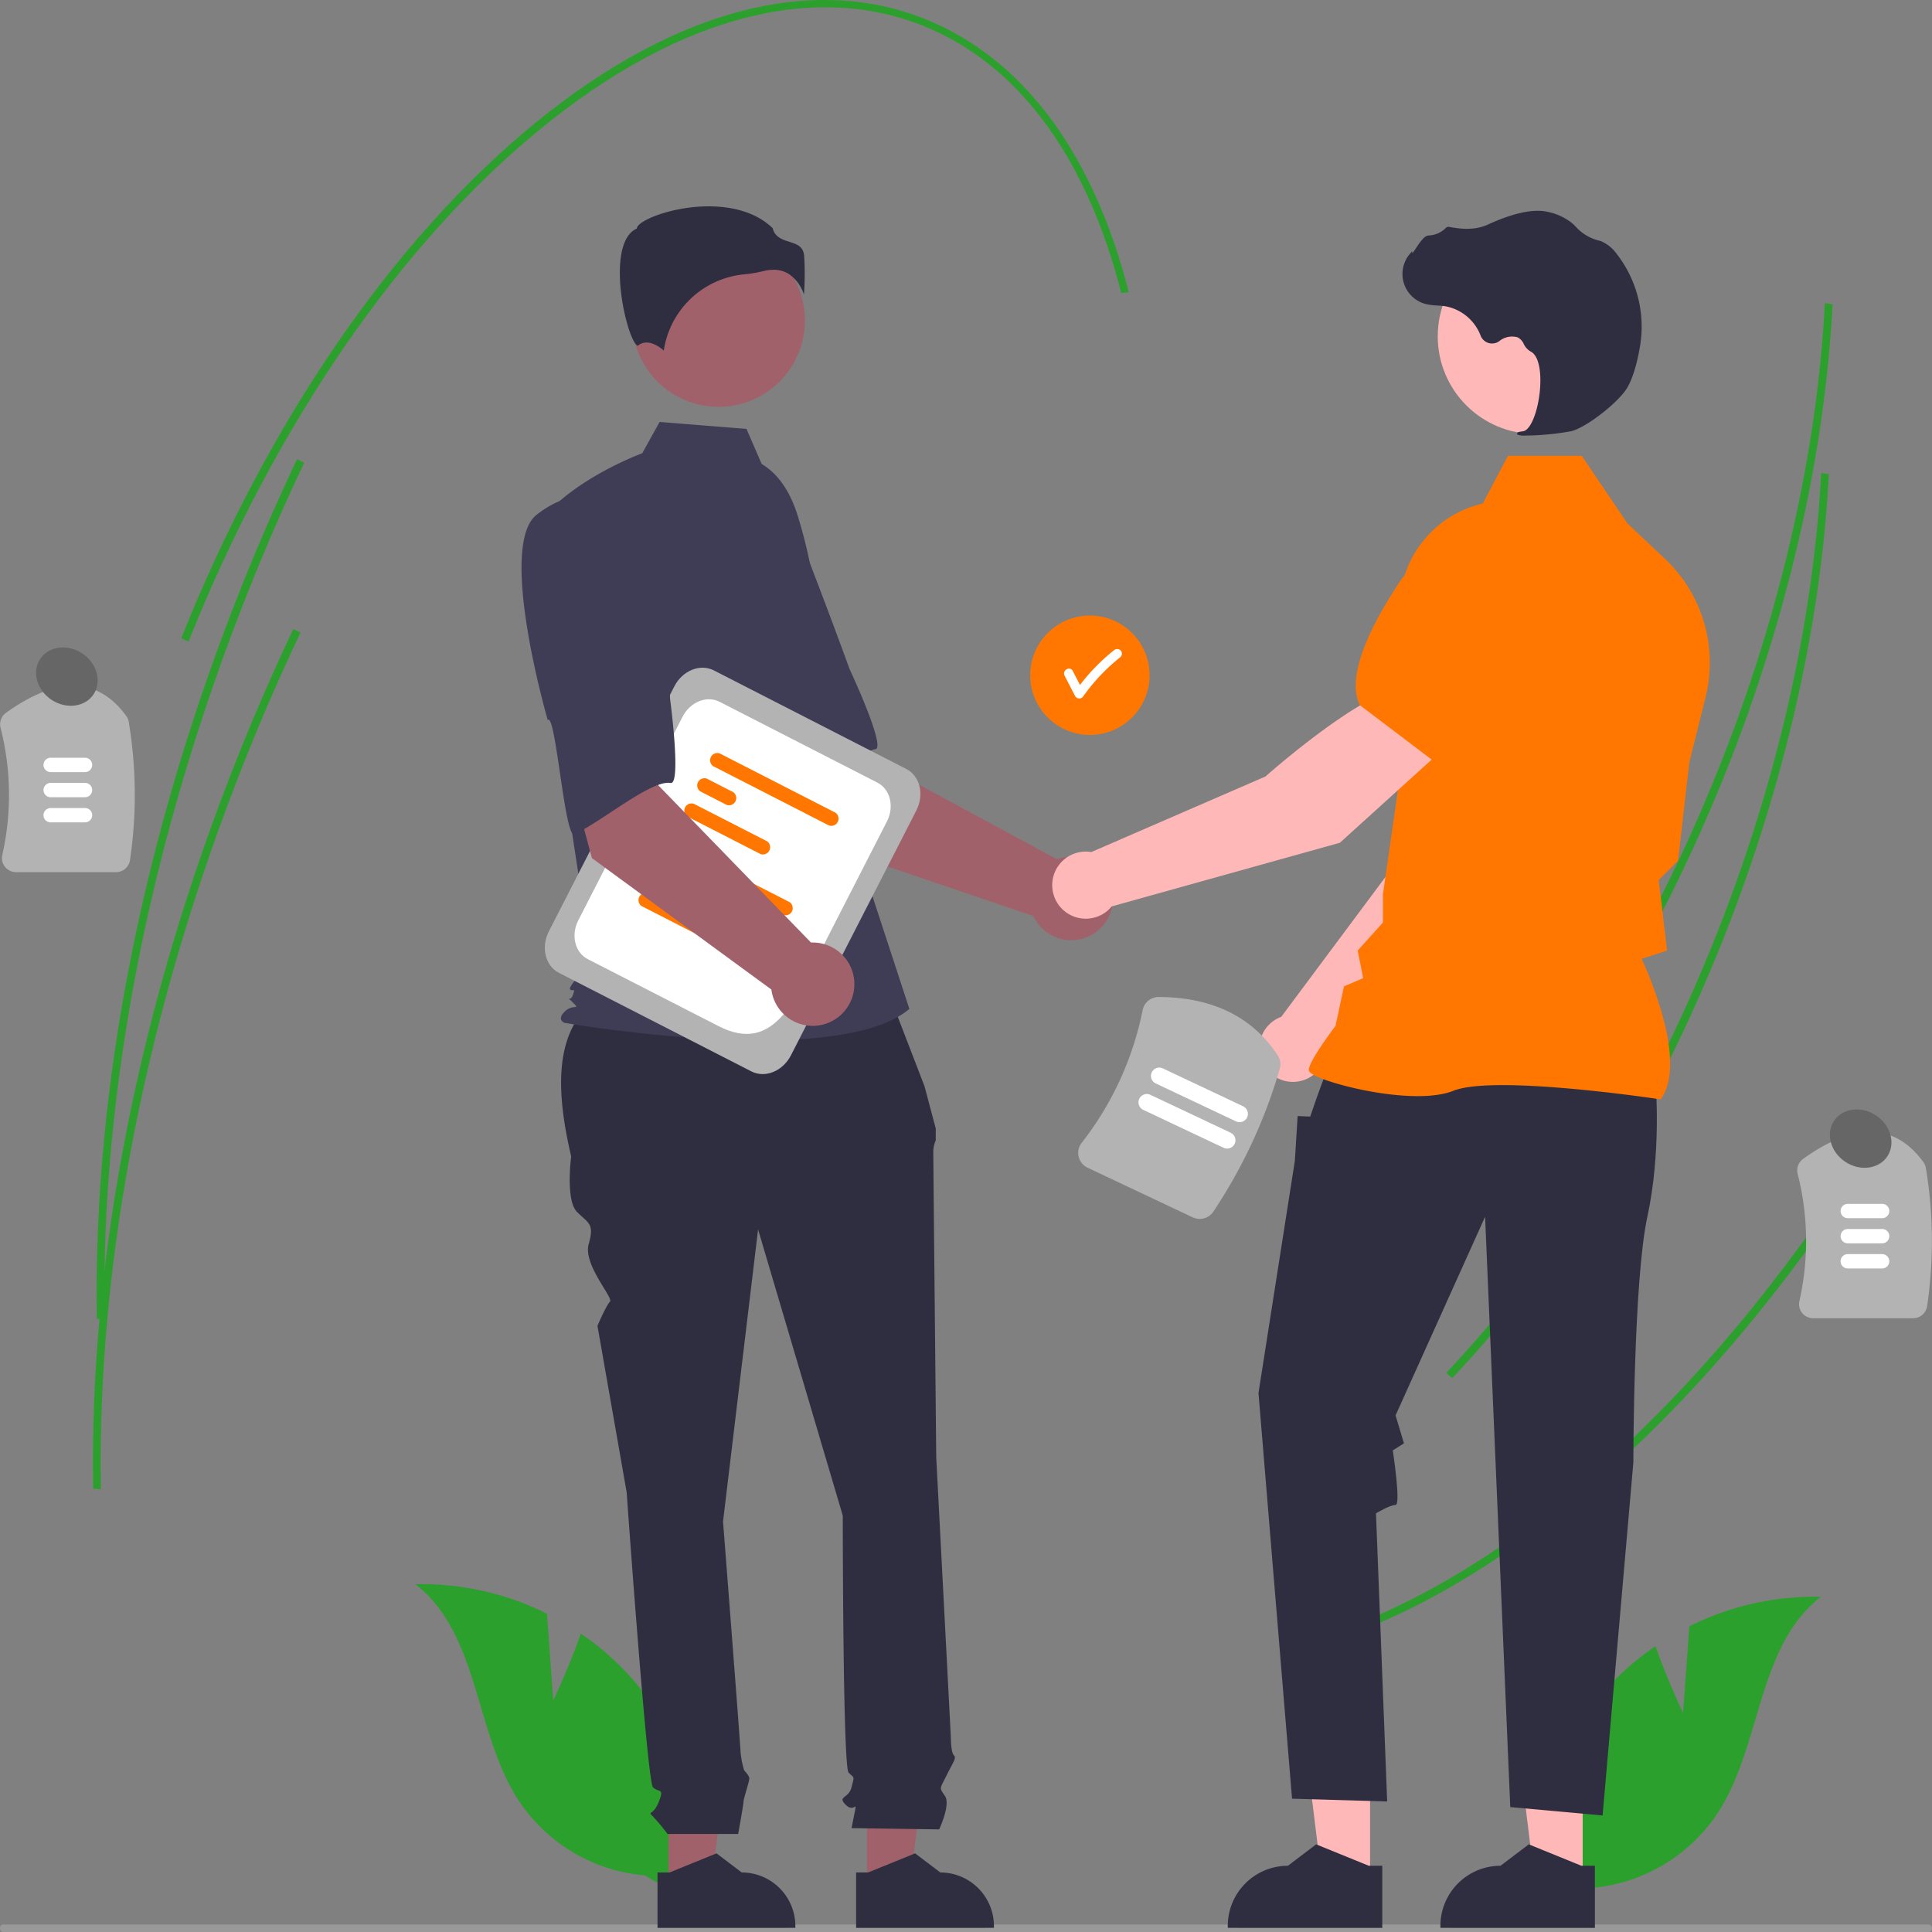 <?xml version="1.0" encoding="UTF-8" standalone="no"?>
<svg
   data-name="Layer 1"
   width="615"
   height="615"
   viewBox="0 0 615 615"
   version="1.1"
   id="svg48"
   sodipodi:docname="undraw_business_deal_re_up4u.svg"
   inkscape:version="1.4 (e7c3feb100, 2024-10-09)"
   xmlns:inkscape="http://www.inkscape.org/namespaces/inkscape"
   xmlns:sodipodi="http://sodipodi.sourceforge.net/DTD/sodipodi-0.dtd"
   xmlns="http://www.w3.org/2000/svg"
   xmlns:svg="http://www.w3.org/2000/svg">
  <rect x="0" y="0" width="615" height="615" fill="#808080" stroke="none"/>
  <defs
     id="defs48" />
  <sodipodi:namedview
     id="namedview48"
     pagecolor="#ffffff"
     bordercolor="#eeeeee"
     borderopacity="1"
     inkscape:showpageshadow="0"
     inkscape:pageopacity="0"
     inkscape:pagecheckerboard="0"
     inkscape:deskcolor="#eeeeee"
     inkscape:zoom="1"
     inkscape:cx="175"
     inkscape:cy="339"
     inkscape:window-width="1707"
     inkscape:window-height="1039"
     inkscape:window-x="0"
     inkscape:window-y="0"
     inkscape:window-maximized="1"
     inkscape:current-layer="svg48" />
  <path
     d="m 582.265,112.083 c -3.941,43.423 -15.169,89.211 -32.778,133.39 -21.775,54.633 -51.526,102.754 -86.037,139.159 l -1.915,-1.67 c 34.344,-36.231 63.959,-84.139 85.643,-138.546 19.597,-49.167 31.254,-100.332 33.724,-147.942 l 2.447,0.41 q -0.389,7.542 -1.086,15.199 z"
     fill="#f2f2f2"
     id="path1"
     style="fill:#2ca02c" />
  <path
     d="M 597.962,364.278 C 549.489,441.394 490.682,496.494 432.372,519.426 l -1.18,-2.163 c 57.907,-22.774 116.37,-77.592 164.621,-154.355 z"
     fill="#f2f2f2"
     id="path2"
     style="fill:#2ca02c" />
  <path
     d="m 581.089,166.147 c -3.941,43.423 -15.169,89.211 -32.778,133.39 -21.775,54.633 -51.526,102.754 -86.037,139.159 l -1.915,-1.67 c 34.344,-36.231 63.959,-84.139 85.643,-138.546 19.597,-49.167 31.254,-100.332 33.724,-147.942 l 2.447,0.41 q -0.39,7.542 -1.086,15.199 z"
     fill="#f2f2f2"
     id="path3"
     style="fill:#2ca02c" />
  <path
     d="M 36.926,277.628 H 5.122 a 4.501,4.501 0 0 1 -3.535,-1.703 4.408,4.408 0 0 1 -0.863,-3.746 86.49,86.49 0 0 0 -0.555,-40.536 4.509,4.509 0 0 1 1.75,-4.738 c 16.354,-11.762 29.232,-11.42 38.279,1.016 a 4.519,4.519 0 0 1 0.791,1.91 141.54,141.54 0 0 1 0.396,43.925 4.491,4.491 0 0 1 -4.46,3.872 z"
     fill="#e6e6e6"
     id="path4"
     style="fill:#b3b3b3" />
  <path
     d="M 27.066,245.779 H 16.125 a 2.281,2.281 0 0 1 0,-4.562 h 10.941 a 2.281,2.281 0 0 1 0,4.562 z"
     fill="#ffffff"
     id="path5" />
  <path
     d="M 27.066,253.779 H 16.125 a 2.281,2.281 0 0 1 0,-4.562 h 10.941 a 2.281,2.281 0 0 1 0,4.562 z"
     fill="#ffffff"
     id="path6" />
  <path
     d="M 27.066,261.779 H 16.125 a 2.281,2.281 0 0 1 0,-4.562 h 10.941 a 2.281,2.281 0 0 1 0,4.562 z"
     fill="#ffffff"
     id="path7" />
  <path
     d="m 608.986,419.628 h -31.804 a 4.501,4.501 0 0 1 -3.535,-1.703 4.408,4.408 0 0 1 -0.863,-3.746 86.49,86.49 0 0 0 -0.555,-40.536 4.509,4.509 0 0 1 1.75,-4.738 c 16.354,-11.762 29.232,-11.42 38.279,1.016 a 4.519,4.519 0 0 1 0.791,1.91 141.54,141.54 0 0 1 0.396,43.925 4.491,4.491 0 0 1 -4.46,3.872 z"
     fill="#e6e6e6"
     id="path8"
     style="fill:#b3b3b3" />
  <path
     d="m 599.126,387.779 h -10.941 a 2.281,2.281 0 0 1 0,-4.562 h 10.941 a 2.281,2.281 0 0 1 0,4.562 z"
     fill="#ffffff"
     id="path9" />
  <path
     d="m 599.126,395.779 h -10.941 a 2.281,2.281 0 0 1 0,-4.562 h 10.941 a 2.281,2.281 0 0 1 0,4.562 z"
     fill="#ffffff"
     id="path10" />
  <path
     d="m 599.126,403.779 h -10.941 a 2.281,2.281 0 0 1 0,-4.562 h 10.941 a 2.281,2.281 0 0 1 0,4.562 z"
     fill="#ffffff"
     id="path11" />
  <path
     d="m 615,613.81 a 0.962,1.186 0 0 1 -0.965,1.19 H 0.965 a 0.965,1.19 0 0 1 0,-2.38 H 614.035 a 0.962,1.187 0 0 1 0.965,1.19 z"
     fill="#ccc"
     id="path12"
     style="fill:#999999;stroke-width:1" />
  <path
     d="m 176.104,541.276 -1.984,-27.589 a 89.244,89.244 0 0 0 -41.899,-9.396 c 20.432,15.793 18.795,47.358 32.945,68.96 a 53.681,53.681 0 0 0 40.028,23.722 l 17.004,9.783 a 89.952,89.952 0 0 0 -20.944,-72.346 86.888,86.888 0 0 0 -16.368,-14.395 c -3.717,10.671 -8.782,21.262 -8.782,21.262 z"
     fill="#f2f2f2"
     id="path13"
     style="fill:#2ca02c" />
  <path
     d="m 535.767,545.276 1.984,-27.589 a 89.244,89.244 0 0 1 41.899,-9.396 c -20.432,15.793 -18.795,47.358 -32.945,68.96 a 53.681,53.681 0 0 1 -40.028,23.722 l -17.004,9.783 a 89.952,89.952 0 0 1 20.944,-72.346 86.888,86.888 0 0 1 16.368,-14.395 c 3.717,10.671 8.782,21.262 8.782,21.262 z"
     fill="#f2f2f2"
     id="path14"
     style="fill:#2ca02c" />
  <circle
     cx="346.935"
     cy="214.942"
     r="19"
     fill="#ff7700"
     id="circle14" />
  <path
     d="m 356.688,207.024 a 1.537,1.537 0 0 0 -2.121,0 62.934,62.934 0 0 0 -10.782,11.013 q -1.152,-2.23 -2.305,-4.459 c -0.887,-1.716 -3.476,-0.2 -2.59,1.514 q 1.685,3.261 3.371,6.522 a 1.518,1.518 0 0 0 2.59,0 60.748,60.748 0 0 1 11.837,-12.469 1.509,1.509 0 0 0 0,-2.121 z"
     fill="#ffffff"
     id="path15" />
  <path
     d="m 261.92,268.819 -28.652,-44.996 33.178,-17.768 8.708,34.33 61.355,33.155 a 13.266,13.266 0 1 1 -7.55,18.048 z"
     fill="#a0616a"
     id="path16" />
  <path
     d="m 212.335,169.856 c -9.002,13.218 22.99,61.263 22.99,61.263 1.559,-3.359 16.457,34.366 18.952,32.138 7.092,-6.334 18.194,-23.976 24.365,-24.763 3.529,-0.45 -8.185,-25.478 -8.185,-25.478 0,0 -5.354,-14.779 -12.618,-33.659 a 33.903,33.903 0 0 0 -24.626,-21.535 c 0,0 -11.876,-1.182 -20.878,12.035 z"
     fill="#3f3d56"
     id="path17" />
  <polygon
     points="236.175,600.491 249.782,600.49 256.255,548.005 236.172,548.006 "
     fill="#a0616a"
     id="polygon17"
     transform="translate(-23.4)" />
  <path
     d="m 209.303,596.048 3.83,-1.6e-4 14.953,-6.081 8.014,6.08 h 0.001 a 17.078,17.078 0 0 1 17.077,17.077 v 0.555 l -43.875,0.002 z"
     fill="#2f2e41"
     id="path18" />
  <polygon
     points="299.391,600.491 312.998,600.49 319.472,548.005 299.389,548.006 "
     fill="#a0616a"
     id="polygon18"
     transform="translate(-23.4)" />
  <path
     d="m 272.52,596.048 3.83,-1.6e-4 14.953,-6.081 8.014,6.08 h 0.001 a 17.078,17.078 0 0 1 17.077,17.077 v 0.555 l -43.875,0.002 z"
     fill="#2f2e41"
     id="path19" />
  <path
     d="m 281.881,313.552 -88.507,2.213 c -16.809,9.13 -17.065,28.891 -11.557,52.352 0,0 -1.859,13.945 1.859,17.663 3.719,3.719 5.578,3.719 3.719,10.226 -1.859,6.508 7.964,17.136 6.771,18.33 -1.193,1.193 -3.982,7.701 -3.982,7.701 l 9.297,52.99 c 0,0 6.508,92.036 8.367,93.895 1.859,1.859 3.719,0 1.859,4.648 -1.859,4.648 -3.719,2.789 -1.859,4.648 a 68.471,68.471 0 0 1 4.648,5.578 h 22.476 c 0,0 1.695,-9.297 1.695,-10.226 0,-0.93 1.859,-6.508 1.859,-7.437 0,-0.93 -1.643,-2.573 -1.643,-2.573 a 30.585,30.585 0 0 1 -1.146,-5.794 c 0,-1.859 -5.578,-73.443 -5.578,-73.443 l 11.156,-92.966 26.96,91.106 c 0,0 0,79.95 1.859,81.81 1.859,1.859 1.859,0.93 0.93,4.648 -0.93,3.719 -4.648,2.789 -1.859,5.578 2.789,2.789 3.719,-1.859 2.789,2.789 l -0.93,4.648 27.89,0.399 c 0,0 3.719,-7.836 1.859,-10.625 -1.859,-2.789 -1.748,-2.028 0.521,-6.592 2.268,-4.564 3.198,-5.494 2.268,-6.423 -0.93,-0.93 -0.93,-5.874 -0.93,-5.874 l -4.648,-88.951 c 0,0 -0.93,-93.895 -0.93,-96.684 a 9.273,9.273 0 0 1 0.772,-4.182 v -3.786 l -3.561,-13.414 z"
     fill="#2f2e41"
     id="path20" />
  <circle
     cx="228.713"
     cy="102.015"
     r="27.5"
     fill="#a0616a"
     id="circle20" />
  <path
     d="m 242.463,147.69 c 5.924,3.522 9.468,9.993 11.503,16.579 a 157.109,157.109 0 0 1 6.751,37.537 l 2.149,38.141 26.613,81.214 c -23.064,19.516 -109.759,4.435 -109.759,4.435 0,0 -2.661,-0.887 0,-3.548 2.661,-2.661 5.252,-0.304 2.591,-2.965 -2.661,-2.661 -0.827,0.304 0.06,-2.358 0.887,-2.661 0,-0.887 -0.887,-1.774 -0.887,-0.887 6.867,-8.871 6.867,-8.871 l -7.097,-46.617 -8.871,-94.031 c 10.645,-13.306 32.054,-21.15 32.054,-21.15 l 5.532,-9.957 27.659,2.213 z"
     fill="#3f3d56"
     id="path21" />
  <path
     d="m 251.383,87.405 a 12.744,12.744 0 0 1 4.527,6.36 89.513,89.513 0 0 0 0.059,-12.479 c -0.324,-2.92 -2.38,-3.577 -4.761,-4.338 -2.15,-0.688 -4.581,-1.464 -5.236,-4.299 -8.644,-8.409 -23.692,-7.985 -33.991,-5.052 -5.667,1.614 -8.927,3.688 -9.219,4.903 l -0.06,0.25 -0.23,0.115 c -4.368,2.184 -5.218,9.081 -5.162,14.482 0.106,10.176 3.62,21.733 5.599,22.672 0.105,0.05 0.131,0.03 0.177,-0.008 v 0 c 2.98,-2.382 6.616,0.181 8.214,1.574 a 28.601,28.601 0 0 1 25.609,-24.259 44.879,44.879 0 0 0 6.172,-1.035 12.995,12.995 0 0 1 3.153,-0.414 8.974,8.974 0 0 1 5.148,1.529 z"
     fill="#2f2e41"
     id="path22" />
  <path
     d="m 422.097,335.464 52.899,-53.718 13.937,-42.963 -22.428,-9.072 c -11.11,11.207 -22.547,45.515 -22.547,45.515 l -36.106,48.458 c -0.288,0.107 -0.576,0.22 -0.859,0.354 a 10.687,10.687 0 1 0 15.103,11.426 z"
     fill="#ffb8b8"
     id="path23" />
  <path
     d="m 460.388,234.626 28.363,8.205 0.106,-0.02 c 10.426,-2.024 18.673,-19.35 23.755,-33.529 a 19.596,19.596 0 0 0 -10.615,-24.558 v 0 a 19.639,19.639 0 0 0 -20.495,3.125 l -14.142,12.177 z"
     fill="#ff7700"
     id="path24" />
  <polygon
     points="459.521,598.895 444.267,598.894 437.011,540.059 459.523,540.06 "
     fill="#ffb8b8"
     id="polygon24"
     transform="translate(-23.4)" />
  <path
     d="m 440.012,593.915 -4.293,-1.7e-4 -16.762,-6.817 -8.984,6.816 h -0.001 a 19.145,19.145 0 0 0 -19.144,19.144 v 0.622 l 49.184,0.002 z"
     fill="#2f2e41"
     id="path25" />
  <polygon
     points="527.204,598.895 511.95,598.894 504.694,540.059 527.207,540.06 "
     fill="#ffb8b8"
     id="polygon25"
     transform="translate(-23.4)" />
  <path
     d="m 507.695,593.915 -4.293,-1.7e-4 -16.762,-6.817 -8.984,6.816 h -10e-4 a 19.145,19.145 0 0 0 -19.144,19.144 v 0.622 l 49.184,0.002 z"
     fill="#2f2e41"
     id="path26" />
  <path
     d="m 527.063,345.47 c 0,0 1.781,21.374 -2.672,41.857 -4.453,20.483 -4.453,78.17 -4.453,78.17 l -9.796,112.411 -29.389,-2.672 -8.015,-187.91 -28.498,63.23 2.672,8.906 -3.559,2.226 c 0,0 2.668,17.366 0.887,17.366 -1.781,0 -6.234,2.672 -6.234,2.672 l 3.562,91.728 -30.279,-0.891 -10.687,-129.132 11.577,-73.917 0.891,-14.249 4.008,0.165 2.041,-5.953 3.748,-10.242 z"
     fill="#2f2e41"
     id="path27" />
  <path
     d="m 528.602,349.959 0.159,-0.223 c 8.477,-11.868 -4.272,-40.386 -6.195,-44.52 l 8.099,-2.628 -1.824,-15.503 -0.864,-6.911 6.19,-6.19 0.017,-0.154 3.562,-31.17 5.179,-20.703 a 45.452,45.452 0 0 0 -12.901,-44.048 l -11.972,-11.288 -14.55,-21.529 h -23.463 l -8.045,15.196 a 34.199,34.199 0 0 0 -26.46,34.916 l 1.823,39.855 -7.138,49.623 -0.004,8.98 -8.033,8.927 1.754,8.77 -6.114,2.62 -2.7,12.597 c -1.117,1.474 -8.491,11.306 -8.491,13.994 0,0.404 0.298,0.794 0.937,1.226 5.025,3.403 32.8,10.34 45.092,5.421 13.094,-5.236 65.145,2.619 65.67,2.699 z"
     fill="#ff7700"
     id="path28" />
  <circle
     cx="488.74"
     cy="107.068"
     r="31.074"
     fill="#ffb8b8"
     id="circle28" />
  <path
     d="m 485.764,138.645 a 84.513,84.513 0 0 0 14.346,-1.375 c 4.687,-1.08 15.027,-9.076 17.846,-13.799 v 0 c 2.094,-3.51 3.35,-8.938 4.036,-12.874 a 37.779,37.779 0 0 0 -7.379,-29.811 11.936,11.936 0 0 0 -4.926,-3.989 c -0.174,-0.063 -0.354,-0.118 -0.534,-0.165 a 14.727,14.727 0 0 1 -7.44,-4.342 12.145,12.145 0 0 0 -1.25,-1.221 18.14,18.14 0 0 0 -7.664,-3.604 c -4.529,-1.088 -11.006,0.275 -19.253,4.054 -4.143,1.899 -8.742,1.369 -12.286,0.695 a 1.154,1.154 0 0 0 -1.076,0.4 8.144,8.144 0 0 1 -5.476,2.349 c -1.258,0.088 -2.535,1.866 -4.074,4.182 -0.349,0.526 -0.757,1.139 -1.052,1.514 l -0.059,-0.703 -0.692,0.804 a 9.883,9.883 0 0 0 4.876,15.981 19.273,19.273 0 0 0 3.891,0.517 c 0.795,0.051 1.617,0.103 2.407,0.22 a 14.9,14.9 0 0 1 11.318,9.38 3.897,3.897 0 0 0 5.928,1.739 6.438,6.438 0 0 1 5.837,-1.219 4.274,4.274 0 0 1 1.944,2.093 5.57,5.57 0 0 0 2.176,2.41 c 3.235,1.564 3.644,8.85 2.654,14.959 -0.954,5.888 -3.03,10.184 -5.047,10.445 -1.553,0.201 -1.729,0.317 -1.834,0.595 l -0.094,0.249 0.181,0.226 a 6.364,6.364 0 0 0 2.699,0.29 z"
     fill="#2f2e41"
     id="path29" />
  <path
     d="m 459.983,237.949 -14.937,-19.032 c -15.215,4.19 -42.211,28.253 -42.211,28.253 l -55.442,24.059 a 10.681,10.681 0 1 0 6.489,17.307 l 72.627,-20.262 z"
     fill="#ffb8b8"
     id="path30" />
  <path
     d="m 456.403,242.3 23.568,-26.273 1.309,-18.616 a 19.641,19.641 0 0 0 -9.747,-18.298 v 0 a 19.595,19.595 0 0 0 -26.032,6.171 c -8.328,12.551 -17.286,29.52 -12.677,39.087 l 0.047,0.097 z"
     fill="#ff7700"
     id="path31" />
  <path
     d="M 239.179,341.05 177.925,309.679 c -4.357,-2.231 -5.8,-8.15 -3.217,-13.194 l 39.939,-77.984 c 2.583,-5.044 8.229,-7.332 12.586,-5.1 l 61.254,31.371 c 4.357,2.231 5.8,8.15 3.217,13.194 l -39.939,77.984 c -2.583,5.044 -8.229,7.332 -12.586,5.1 z"
     fill="#e6e6e6"
     id="path32"
     style="fill:#b3b3b3" />
  <path
     d="m 228.713,326.628 -41.617,-21.314 c -4.081,-2.09 -5.433,-7.633 -3.013,-12.357 l 33.181,-64.788 c 2.419,-4.724 7.707,-6.866 11.788,-4.776 l 50.265,25.743 c 4.081,2.09 5.432,7.633 3.013,12.356 l -18.026,35.196 c -10.776,21.04 -17.414,39.248 -35.591,29.939 z"
     fill="#ffffff"
     id="path33" />
  <path
     d="m 249.29,291.248 -36.861,-18.878 a 2.305,2.305 0 0 1 2.08,-4.06 l 36.861,18.878 a 2.305,2.305 0 0 1 -2.08,4.06 z"
     fill="#ff7700"
     id="path34" />
  <path
     d="m 216.732,284.7 -8.412,-4.308 a 2.306,2.306 0 0 1 2.08,-4.061 l 8.412,4.308 a 2.306,2.306 0 0 1 -2.08,4.061 z"
     fill="#ff7700"
     id="path35" />
  <path
     d="m 227.522,300.353 -23.311,-11.939 a 2.306,2.306 0 0 1 2.08,-4.061 l 23.311,11.939 a 2.306,2.306 0 0 1 -2.08,4.061 z"
     fill="#ff7700"
     id="path36" />
  <path
     d="m 263.877,262.766 -36.861,-18.878 a 2.305,2.305 0 0 1 2.08,-4.06 l 36.861,18.878 a 2.305,2.305 0 0 1 -2.08,4.06 z"
     fill="#ff7700"
     id="path37" />
  <path
     d="m 231.319,256.218 -8.412,-4.308 a 2.306,2.306 0 0 1 2.08,-4.061 l 8.412,4.308 a 2.306,2.306 0 0 1 -2.08,4.061 z"
     fill="#ff7700"
     id="path38" />
  <path
     d="m 242.109,271.871 -23.311,-11.939 a 2.306,2.306 0 0 1 2.08,-4.061 l 23.311,11.939 a 2.306,2.306 0 0 1 -2.08,4.061 z"
     fill="#ff7700"
     id="path39" />
  <path
     d="m 188.42,273.158 -13.838,-51.517 36.979,-7 -1.989,35.361 48.588,50.03 a 13.266,13.266 0 1 1 -12.615,14.953 z"
     fill="#a0616a"
     id="path40" />
  <path
     d="m 170.798,163.879 c -12.552,9.909 3.559,65.338 3.559,65.338 2.494,-2.737 5.393,37.72 8.442,36.342 8.665,-3.915 24.547,-17.416 30.67,-16.316 3.502,0.629 -0.167,-26.76 -0.167,-26.76 0,0 -0.675,-15.705 -1.943,-35.894 a 33.903,33.903 0 0 0 -17.034,-27.93 c 0,0 -10.975,-4.69 -23.527,5.22 z"
     fill="#3f3d56"
     id="path41" />
  <path
     d="m 379.654,387.504 -33.426,-15.784 a 5.231,5.231 0 0 1 -2.87,-3.544 5.124,5.124 0 0 1 0.952,-4.365 100.58,100.58 0 0 0 19.413,-42.254 5.197,5.197 0 0 1 5.092,-4.19 c 17.048,0.058 29.789,6.283 37.868,18.499 a 5.261,5.261 0 0 1 0.688,4.376 164.527,164.527 0 0 1 -21.108,45.407 5.22,5.22 0 0 1 -6.609,1.855 z"
     fill="#e6e6e6"
     id="path42"
     style="fill:#b3b3b3" />
  <path
     d="m 389.487,365.366 -25.558,-12.069 a 2.651,2.651 0 1 1 2.264,-4.795 l 25.558,12.069 a 2.651,2.651 0 1 1 -2.264,4.795 z"
     fill="#ffffff"
     id="path43" />
  <path
     d="m 393.457,356.958 -25.558,-12.069 a 2.651,2.651 0 0 1 2.264,-4.795 l 25.558,12.069 a 2.651,2.651 0 0 1 -2.264,4.795 z"
     fill="#ffffff"
     id="path44" />
  <path
     d="m 359.306,93.015 -2.379,0.261 C 346.319,51.591 325.759,22.713 297.465,9.762 261.498,-6.702 217.022,4.354 172.231,40.892 127.213,77.616 87.36,135.625 60.014,204.235 l -2.308,-1.056 c 27.466,-68.909 67.523,-127.198 112.794,-164.127 45.498,-37.115 90.881,-48.252 127.79,-31.357 29.105,13.322 50.204,42.826 61.017,85.321 z"
     fill="#f2f2f2"
     id="path45"
     style="fill:#2ca02c" />
  <path
     d="m 96.832,147.304 c -6.222,13.107 -12.139,26.685 -17.589,40.358 -31.361,78.682 -47.253,159.038 -45.954,232.383 l -2.451,-0.262 c -1.3,-73.619 14.638,-154.251 46.097,-233.178 5.465,-13.711 11.4,-27.328 17.64,-40.472 z"
     fill="#f2f2f2"
     id="path46"
     style="fill:#2ca02c" />
  <path
     d="m 95.656,201.367 c -6.222,13.107 -12.139,26.685 -17.589,40.358 C 46.706,320.408 30.814,400.763 32.112,474.109 l -2.451,-0.262 c -1.3,-73.619 14.638,-154.251 46.097,-233.178 5.465,-13.711 11.4,-27.328 17.64,-40.472 z"
     fill="#f2f2f2"
     id="path47"
     style="fill:#2ca02c" />
  <ellipse
     cx="-167.528"
     cy="137.03"
     rx="8.857"
     ry="10.195"
     transform="rotate(-56.364)"
     fill="#ccc"
     id="ellipse47"
     style="fill:#666666" />
  <ellipse
     cx="26.313"
     cy="693.895"
     rx="8.857"
     ry="10.195"
     transform="rotate(-56.364)"
     fill="#ccc"
     id="ellipse48"
     style="fill:#666666" />
</svg>
